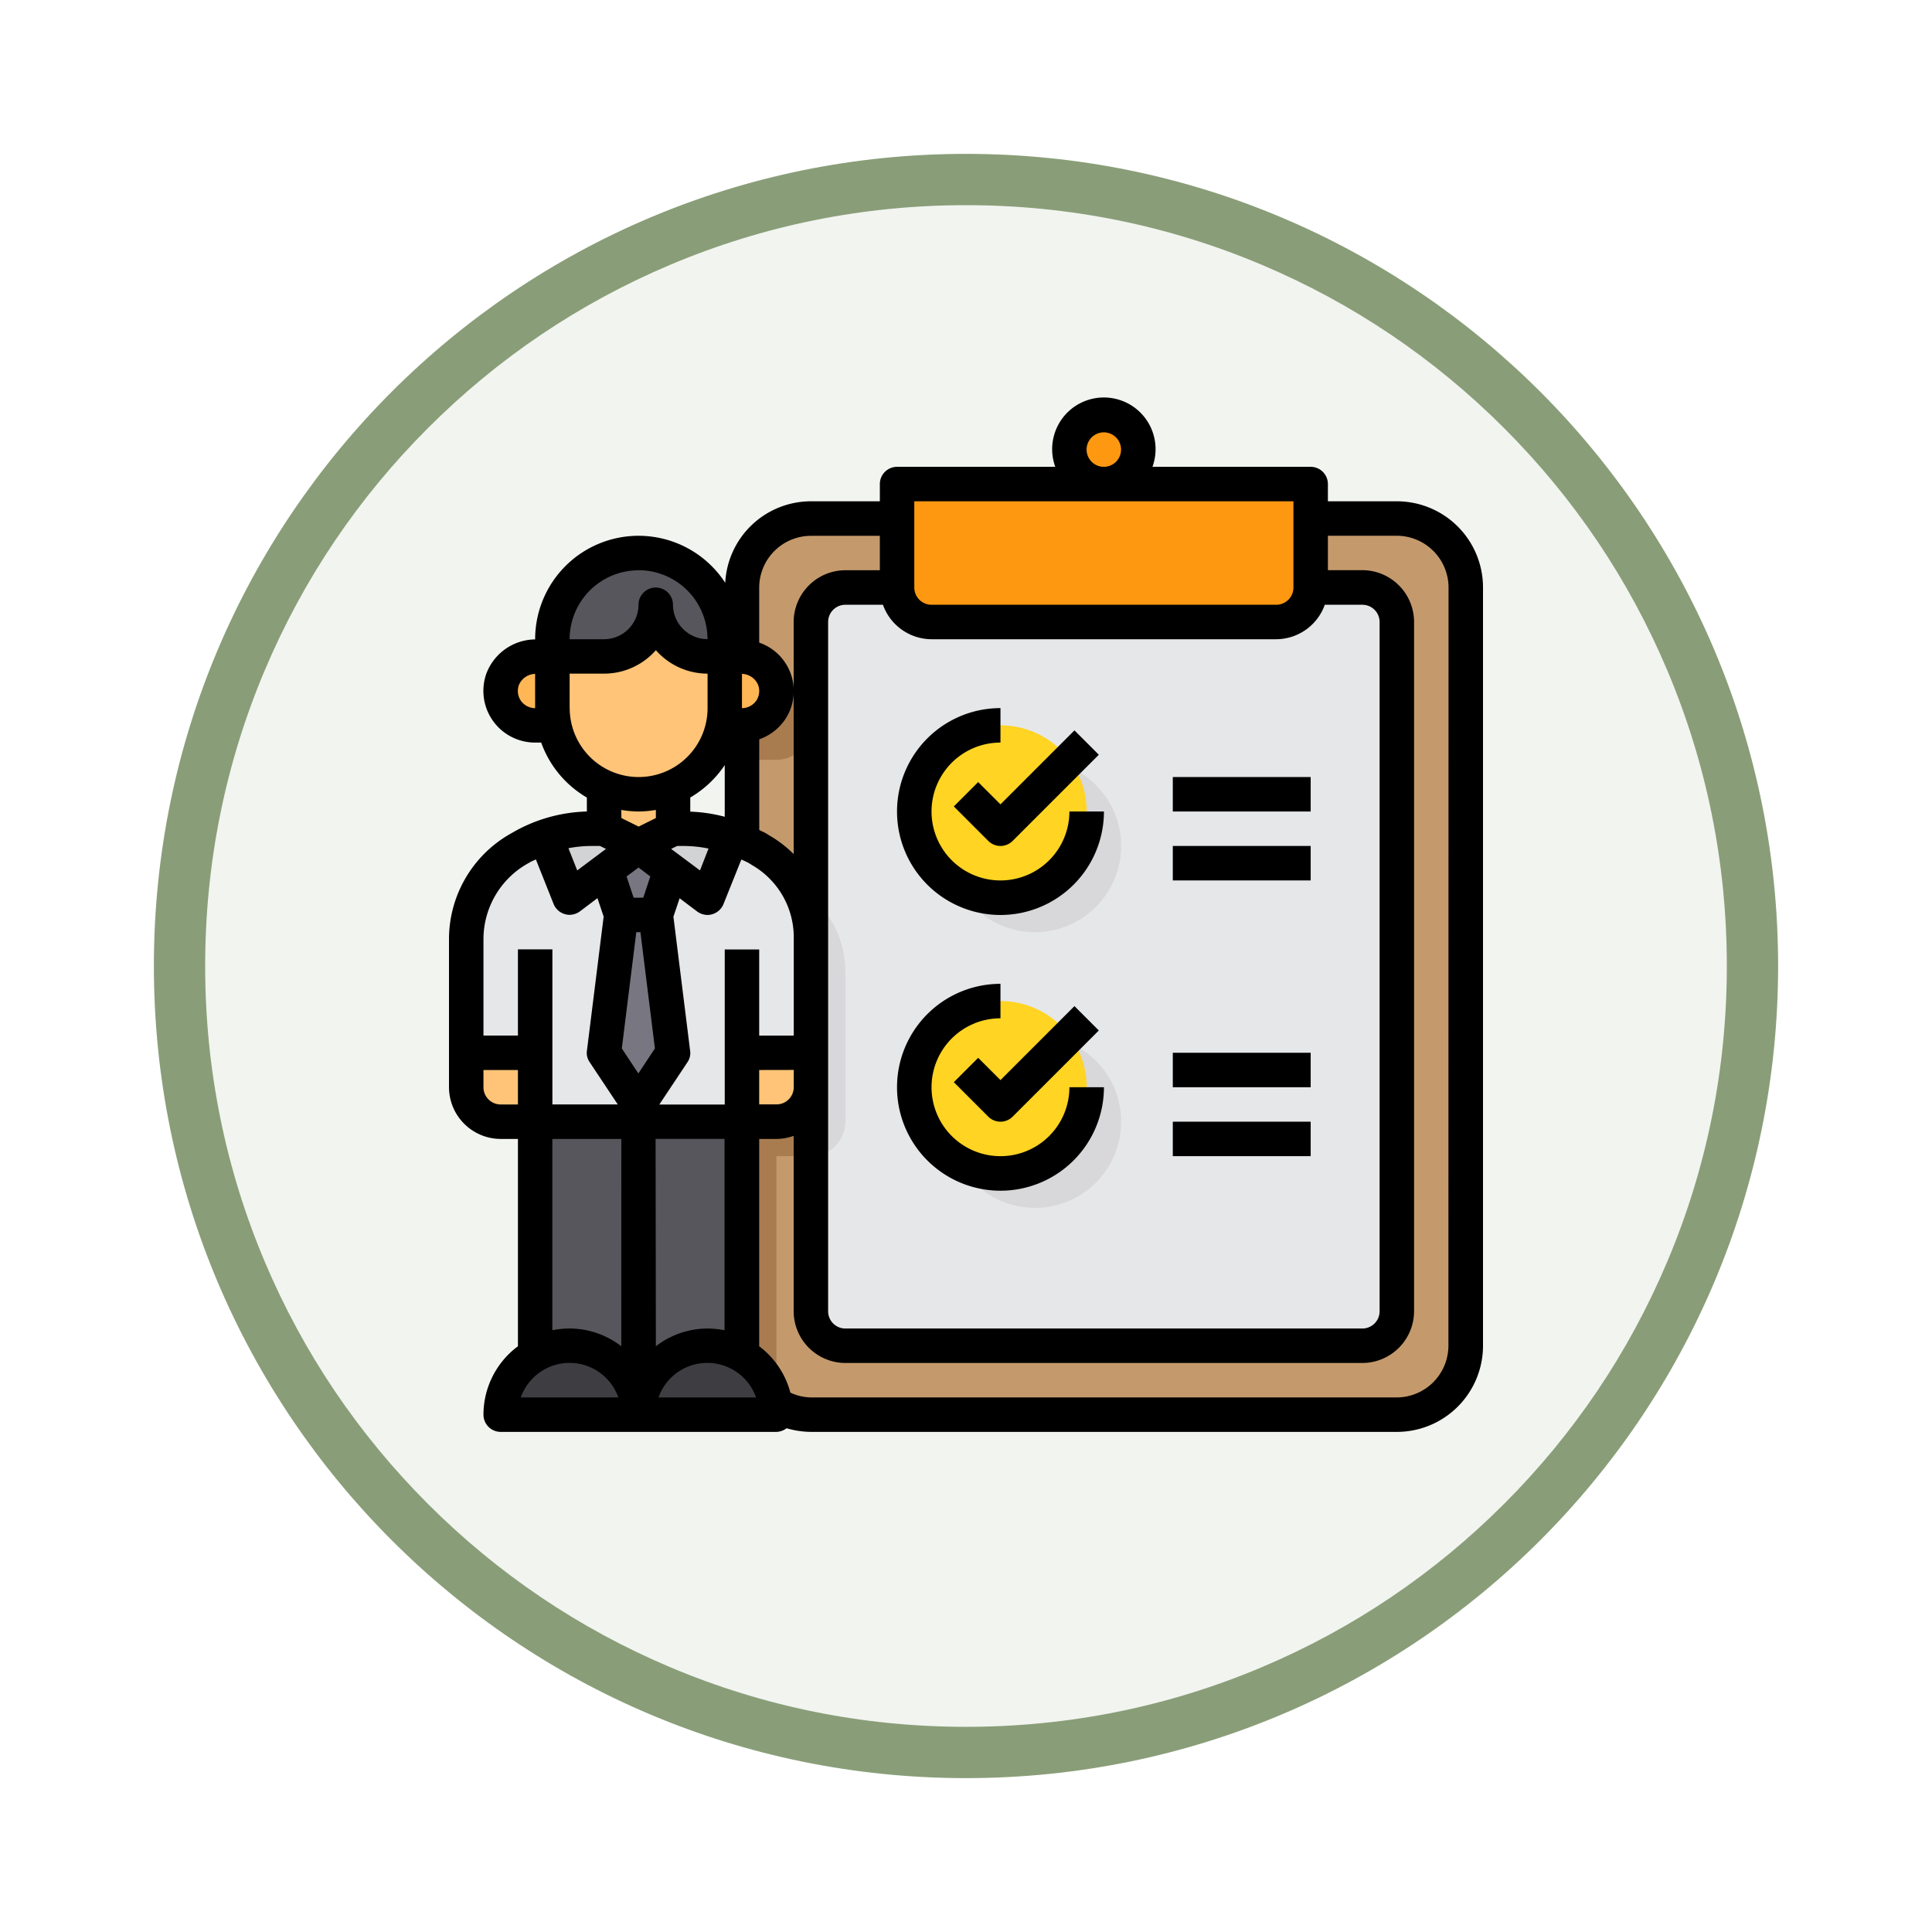 <svg xmlns="http://www.w3.org/2000/svg" xmlns:xlink="http://www.w3.org/1999/xlink" width="113" height="113" viewBox="0 0 113 113">
  <defs>
    <filter id="Trazado_982547" x="0" y="0" width="113" height="113" filterUnits="userSpaceOnUse">
      <feOffset dy="3" input="SourceAlpha"/>
      <feGaussianBlur stdDeviation="3" result="blur"/>
      <feFlood flood-opacity="0.161"/>
      <feComposite operator="in" in2="blur"/>
      <feComposite in="SourceGraphic"/>
    </filter>
  </defs>
  <g id="Grupo_1222309" data-name="Grupo 1222309" transform="translate(-2818.5 -3233.131)">
    <g id="Grupo_1222266" data-name="Grupo 1222266" transform="translate(2022.5 1986.241)">
      <g id="Grupo_1202142" data-name="Grupo 1202142" transform="translate(805 1252.89)">
        <g id="Grupo_1201923" data-name="Grupo 1201923" transform="translate(0 0)">
          <g id="Grupo_1176928" data-name="Grupo 1176928" transform="translate(0 0)">
            <g id="Grupo_1172322" data-name="Grupo 1172322">
              <g id="Grupo_1164700" data-name="Grupo 1164700">
                <g id="Grupo_1160931" data-name="Grupo 1160931">
                  <g id="Grupo_1160749" data-name="Grupo 1160749">
                    <g id="Grupo_1158891" data-name="Grupo 1158891">
                      <g id="Grupo_1157406" data-name="Grupo 1157406">
                        <g id="Grupo_1155793" data-name="Grupo 1155793">
                          <g id="Grupo_1154704" data-name="Grupo 1154704">
                            <g id="Grupo_1150790" data-name="Grupo 1150790">
                              <g id="Grupo_1154214" data-name="Grupo 1154214" transform="translate(0)">
                                <g id="Grupo_1152583" data-name="Grupo 1152583">
                                  <g id="Grupo_1146973" data-name="Grupo 1146973">
                                    <g id="Grupo_1146954" data-name="Grupo 1146954">
                                      <g transform="matrix(1, 0, 0, 1, -9, -6)" filter="url(#Trazado_982547)">
                                        <g id="Trazado_982547-2" data-name="Trazado 982547" transform="translate(9 6)" fill="#f2f4f0">
                                          <path d="M 47.5 93.5 C 41.289 93.5 35.265 92.284 29.595 89.886 C 24.118 87.569 19.198 84.252 14.973 80.027 C 10.748 75.802 7.431 70.882 5.114 65.405 C 2.716 59.735 1.5 53.711 1.5 47.5 C 1.5 41.289 2.716 35.265 5.114 29.595 C 7.431 24.118 10.748 19.198 14.973 14.973 C 19.198 10.748 24.118 7.431 29.595 5.114 C 35.265 2.716 41.289 1.5 47.5 1.5 C 53.711 1.5 59.735 2.716 65.405 5.114 C 70.882 7.431 75.802 10.748 80.027 14.973 C 84.252 19.198 87.569 24.118 89.886 29.595 C 92.284 35.265 93.5 41.289 93.5 47.5 C 93.5 53.711 92.284 59.735 89.886 65.405 C 87.569 70.882 84.252 75.802 80.027 80.027 C 75.802 84.252 70.882 87.569 65.405 89.886 C 59.735 92.284 53.711 93.5 47.5 93.5 Z" stroke="none"/>
                                          <path d="M 47.5 3 C 41.491 3 35.664 4.176 30.18 6.496 C 24.881 8.737 20.122 11.946 16.034 16.034 C 11.946 20.121 8.737 24.881 6.496 30.179 C 4.176 35.664 3 41.491 3 47.5 C 3 53.509 4.176 59.336 6.496 64.82 C 8.737 70.119 11.946 74.878 16.034 78.966 C 20.122 83.054 24.881 86.263 30.18 88.504 C 35.664 90.824 41.491 92 47.5 92 C 53.509 92 59.336 90.824 64.82 88.504 C 70.119 86.263 74.878 83.054 78.966 78.966 C 83.054 74.878 86.263 70.119 88.504 64.82 C 90.824 59.336 92 53.509 92 47.5 C 92 41.491 90.824 35.664 88.504 30.179 C 86.263 24.881 83.054 20.121 78.966 16.034 C 74.878 11.946 70.119 8.737 64.82 6.496 C 59.336 4.176 53.509 3 47.5 3 M 47.5 -7.62939453125e-06 C 73.734 -7.62939453125e-06 95 21.266 95 47.5 C 95 73.733 73.734 95 47.5 95 C 21.266 95 7.62939453125e-06 73.733 7.62939453125e-06 47.5 C 7.62939453125e-06 21.266 21.266 -7.62939453125e-06 47.5 -7.62939453125e-06 Z" stroke="none" fill="#899e78"/>
                                        </g>
                                      </g>
                                    </g>
                                  </g>
                                </g>
                              </g>
                            </g>
                          </g>
                        </g>
                      </g>
                    </g>
                  </g>
                </g>
              </g>
            </g>
          </g>
        </g>
      </g>
    </g>
    <g id="Skills-Clipboard-Recruitment-List-Selection" transform="translate(2842.761 3254.403)">
      <path id="Trazado_1174559" data-name="Trazado 1174559" d="M61.335,13.032V57.383A4.032,4.032,0,0,1,57.3,61.414H23.032a3.671,3.671,0,0,1-.575-.04,3.959,3.959,0,0,1-1.482-.534,4,4,0,0,1-1.935-2.883,3.671,3.671,0,0,1-.04-.575V13.032A4.032,4.032,0,0,1,23.032,9H57.3A4.032,4.032,0,0,1,61.335,13.032Z" transform="translate(0.135 0.056)" fill="#c49a6c"/>
      <rect id="Rectángulo_421229" data-name="Rectángulo 421229" width="34.271" height="44.351" rx="2" transform="translate(23.167 13.088)" fill="#e6e7e8"/>
      <path id="Trazado_1174560" data-name="Trazado 1174560" d="M19.907,23.064A4.916,4.916,0,0,1,19,25.07V15a4.98,4.98,0,0,1,1.008,3.024v1.008h1.008a2.016,2.016,0,0,1,0,4.032Z" transform="translate(0.135 0.104)" fill="#a97c50"/>
      <path id="Trazado_1174561" data-name="Trazado 1174561" d="M22.115,30.259l-.192-.111a6.289,6.289,0,0,0-.907-.444,4.325,4.325,0,0,0-.595-.242A8.615,8.615,0,0,0,19,29.11V57.222a3.671,3.671,0,0,0,.04.575,4,4,0,0,0,1.935,2.883,3.959,3.959,0,0,0,1.482.534,3.691,3.691,0,0,0-1.4-1.4.054.054,0,0,0-.04-.03V46.135h2.016v-15.2A5.846,5.846,0,0,0,22.115,30.259Z" transform="translate(0.135 0.216)" fill="#a97c50"/>
      <path id="Trazado_1174562" data-name="Trazado 1174562" d="M23,30.917v15.2A2.022,2.022,0,0,0,25.016,44.1V35.335A5.879,5.879,0,0,0,23,30.917Z" transform="translate(0.167 0.231)" fill="#d8d7da"/>
      <path id="Trazado_1174563" data-name="Trazado 1174563" d="M7,44V61.135h6.048V44Z" transform="translate(0.04 0.335)" fill="#57565c"/>
      <path id="Trazado_1174564" data-name="Trazado 1174564" d="M13,44V61.135h6.048V44Z" transform="translate(0.088 0.335)" fill="#57565c"/>
      <path id="Trazado_1174565" data-name="Trazado 1174565" d="M40.1,7H28v6.048a2.022,2.022,0,0,0,2.016,2.016H50.175a2.022,2.022,0,0,0,2.016-2.016V7Z" transform="translate(0.207 0.04)" fill="#ff9811"/>
      <circle id="Elipse_14605" data-name="Elipse 14605" cx="2.016" cy="2.016" r="2.016" transform="translate(38.287 3.008)" fill="#ff9811"/>
      <path id="Trazado_1174566" data-name="Trazado 1174566" d="M40.072,25.016A4.98,4.98,0,0,1,41.08,28.04a5.04,5.04,0,1,1-1.008-3.024Z" transform="translate(0.231 0.168)" fill="#d8d7da"/>
      <path id="Trazado_1174567" data-name="Trazado 1174567" d="M40.072,41.016A4.98,4.98,0,0,1,41.08,44.04a5.04,5.04,0,1,1-1.008-3.024Z" transform="translate(0.231 0.295)" fill="#d8d7da"/>
      <path id="Trazado_1174568" data-name="Trazado 1174568" d="M38.072,23.016A4.98,4.98,0,0,1,39.08,26.04a5.04,5.04,0,1,1-1.008-3.024Z" transform="translate(0.215 0.152)" fill="#ffd422"/>
      <path id="Trazado_1174569" data-name="Trazado 1174569" d="M38.072,39.016A4.98,4.98,0,0,1,39.08,42.04a5.04,5.04,0,1,1-1.008-3.024Z" transform="translate(0.215 0.279)" fill="#ffd422"/>
      <path id="Trazado_1174570" data-name="Trazado 1174570" d="M23.032,40v2.016a2.022,2.022,0,0,1-2.016,2.016H19V40Z" transform="translate(0.135 0.303)" fill="#ffc477"/>
      <path id="Trazado_1174571" data-name="Trazado 1174571" d="M21.023,60.457a4.133,4.133,0,0,0-1.139-2.278,3.861,3.861,0,0,0-.8-.6.054.054,0,0,0-.04-.03A4.026,4.026,0,0,0,13,61.032h8.064a3.671,3.671,0,0,0-.04-.575Z" transform="translate(0.088 0.438)" fill="#3e3d42"/>
      <path id="Trazado_1174572" data-name="Trazado 1174572" d="M20.147,28.256l-.192-.111a6.289,6.289,0,0,0-.907-.444,4.325,4.325,0,0,0-.595-.242l-1.421,3.568-2.147-1.613-.877,2.621L15.016,40.1,13,43.124v1.008h6.048V40.1H23.08V33.347a5.883,5.883,0,0,0-2.933-5.09Z" transform="translate(0.088 0.203)" fill="#e6e7e8"/>
      <path id="Trazado_1174573" data-name="Trazado 1174573" d="M18.453,27.464l-1.421,3.568-2.147-1.613L13,28.008,15.016,27h.665a8.6,8.6,0,0,1,2.772.464Z" transform="translate(0.088 0.199)" fill="#d1d3d4"/>
      <path id="Trazado_1174574" data-name="Trazado 1174574" d="M14.024,32l1.008,8.064-2.016,3.024L11,40.064,12.008,32Z" transform="translate(0.072 0.239)" fill="#787680"/>
      <path id="Trazado_1174575" data-name="Trazado 1174575" d="M14.9,29.411l-.877,2.621H12.007l-.877-2.621L13.015,28Z" transform="translate(0.073 0.207)" fill="#787680"/>
      <path id="Trazado_1174576" data-name="Trazado 1174576" d="M7.032,40.1H3V33.447a6.048,6.048,0,0,1,3.024-5.241l.212-.121a7.408,7.408,0,0,1,1.381-.635l1.431,3.578,2.147-1.613.877,2.621L11.064,40.1l2.016,3.024v1.008H7.032Z" transform="translate(0.008 0.203)" fill="#e6e7e8"/>
      <path id="Trazado_1174577" data-name="Trazado 1174577" d="M13.043,28.008l-1.885,1.411L9.011,31.032,7.58,27.454A7.981,7.981,0,0,1,10.241,27h.786Z" transform="translate(0.044 0.199)" fill="#d1d3d4"/>
      <path id="Trazado_1174578" data-name="Trazado 1174578" d="M11.884,58.179A4.036,4.036,0,0,0,5,61.032h8.064a4.057,4.057,0,0,0-1.179-2.853Z" transform="translate(0.024 0.439)" fill="#3e3d42"/>
      <path id="Trazado_1174579" data-name="Trazado 1174579" d="M7.032,40v4.032H5.016A2.022,2.022,0,0,1,3,42.016V40Z" transform="translate(0.008 0.303)" fill="#ffc477"/>
      <path id="Trazado_1174580" data-name="Trazado 1174580" d="M15.032,23.59v3.437l-2.016,1.008L11,27.027V23.59a5.124,5.124,0,0,0,4.032,0Z" transform="translate(0.072 0.172)" fill="#ffc477"/>
      <path id="Trazado_1174581" data-name="Trazado 1174581" d="M19.009,17a2.016,2.016,0,0,1,0,4.032H17.9a4.75,4.75,0,0,0,.1-1.008V17Z" transform="translate(0.127 0.12)" fill="#ffb655"/>
      <path id="Trazado_1174582" data-name="Trazado 1174582" d="M18.08,16.04v1.008H17.072a3.024,3.024,0,0,1-3.024-3.024,3.024,3.024,0,0,1-3.024,3.024H8V16.04a5.04,5.04,0,1,1,10.08,0Z" transform="translate(0.048 0.072)" fill="#57565c"/>
      <path id="Trazado_1174583" data-name="Trazado 1174583" d="M8.125,21.032H7.016a2.016,2.016,0,0,1,0-4.032H8.024v3.024A4.75,4.75,0,0,0,8.125,21.032Z" transform="translate(0.024 0.12)" fill="#ffb655"/>
      <path id="Trazado_1174584" data-name="Trazado 1174584" d="M15.032,23v2.611a5.124,5.124,0,0,1-4.032,0V23Z" transform="translate(0.072 0.168)" fill="#ffb655"/>
      <path id="Trazado_1174585" data-name="Trazado 1174585" d="M18.08,17.024v3.024a4.75,4.75,0,0,1-.1,1.008,5.039,5.039,0,0,1-9.878,0A4.75,4.75,0,0,1,8,20.048V17.024h3.024A3.024,3.024,0,0,0,14.048,14a3.024,3.024,0,0,0,3.024,3.024Z" transform="translate(0.048 0.096)" fill="#ffc477"/>
      <path id="Trazado_1174586" data-name="Trazado 1174586" d="M57.438,8.048H53.406V7.04A1.008,1.008,0,0,0,52.4,6.032H43.145a3.024,3.024,0,1,0-5.685,0H28.207A1.008,1.008,0,0,0,27.2,7.04V8.048H23.167a5.024,5.024,0,0,0-5.01,4.768,6.048,6.048,0,0,0-11.118,3.3v.01a3.085,3.085,0,0,0-2.863,2.026A3.024,3.024,0,0,0,7.04,22.16h.353a6.092,6.092,0,0,0,2.671,3.215v.816a9.156,9.156,0,0,0-4.324,1.22l-.212.121A7.094,7.094,0,0,0,2,33.65v8.669a3.033,3.033,0,0,0,3.024,3.024H6.032V57.469a4.991,4.991,0,0,0-2.016,4,1.008,1.008,0,0,0,1.008,1.008H21.151a1.039,1.039,0,0,0,.595-.212,5.216,5.216,0,0,0,1.421.212H57.438a5.04,5.04,0,0,0,5.04-5.04V13.088a5.04,5.04,0,0,0-5.04-5.04Zm-50.4,12.1a1.036,1.036,0,0,1-.827-.423,1.02,1.02,0,0,1-.121-.937,1.063,1.063,0,0,1,.947-.645ZM40.3,4.016a1.008,1.008,0,1,1-1.008,1.008A1.008,1.008,0,0,1,40.3,4.016ZM29.215,8.048H51.39v5.04A1.008,1.008,0,0,1,50.383,14.1H30.223a1.008,1.008,0,0,1-1.008-1.008ZM27.381,14.1a3.034,3.034,0,0,0,2.842,2.016H50.383A3.034,3.034,0,0,0,53.225,14.1h2.2A1.008,1.008,0,0,1,56.43,15.1V55.423a1.008,1.008,0,0,1-1.008,1.008H25.183a1.008,1.008,0,0,1-1.008-1.008V15.1A1.008,1.008,0,0,1,25.183,14.1Zm-7.237-1.008a3.033,3.033,0,0,1,3.024-3.024H27.2V12.08H25.183A3.033,3.033,0,0,0,22.159,15.1V28.681a6.82,6.82,0,0,0-1.421-1.089l-.192-.121c-.131-.071-.272-.131-.4-.2v-5.3A3.068,3.068,0,0,0,21.595,20.9a2.992,2.992,0,0,0-1.451-4.586Zm-1.008,5.05a1.055,1.055,0,0,1,.947.655,1.008,1.008,0,0,1-.121.927,1.036,1.036,0,0,1-.827.423ZM19.1,29c.151.071.3.131.444.212l.192.121a4.872,4.872,0,0,1,2.429,4.213V39.3H20.143v-5.04H18.128v9.072H14.3l1.643-2.47a.945.945,0,0,0,.161-.675l-.978-7.842.363-1.079,1.028.776a1.037,1.037,0,0,0,.6.2.849.849,0,0,0,.272-.04,1.008,1.008,0,0,0,.665-.595Zm3.064,12.307v1.008a1.008,1.008,0,0,1-1.008,1.008H20.143V41.311ZM14.993,28.379l.353-.171h.423a7.373,7.373,0,0,1,1.411.151l-.5,1.28Zm3.135-4.9V26.5a9.022,9.022,0,0,0-2.016-.3v-.827a6.149,6.149,0,0,0,2.016-1.895Zm-5.04-11.4a4.032,4.032,0,0,1,4.032,4.032A2.022,2.022,0,0,1,15.1,14.1a1.008,1.008,0,0,0-2.016,0,2.022,2.022,0,0,1-2.016,2.016H9.056a4.032,4.032,0,0,1,4.032-4.032ZM9.056,20.144V18.128h2.016A4.032,4.032,0,0,0,14.1,16.757a4.032,4.032,0,0,0,3.024,1.371v2.016a4.032,4.032,0,0,1-8.064,0Zm1.23,8.064h.544l.353.171L9.5,29.639l-.514-1.3a7.11,7.11,0,0,1,1.3-.131ZM6.032,43.327H5.024a1.008,1.008,0,0,1-1.008-1.008V41.311H6.032Zm0-4.032H4.016V33.65a5.087,5.087,0,0,1,2.52-4.375l.212-.121c.1-.06.222-.1.333-.161L8.118,31.6a1.008,1.008,0,0,0,.665.595.849.849,0,0,0,.272.04,1.037,1.037,0,0,0,.6-.2l1.028-.776.363,1.079-.978,7.842a.945.945,0,0,0,.161.675l1.643,2.47H8.048V34.255H6.032ZM6.2,60.462a3.024,3.024,0,0,1,5.705,0Zm5.876-2.994a4.963,4.963,0,0,0-3.024-1.038,5.512,5.512,0,0,0-1.008.1V45.343H12.08Zm0-31.368a6.691,6.691,0,0,0,1.008.091A6.691,6.691,0,0,0,14.1,26.1v.474l-1.008.5-1.008-.5Zm1.7,3.891-.413,1.24h-.564l-.413-1.24.7-.524Zm-.7,11.521-.968-1.462.847-6.8h.242l.847,6.8Zm1.008,3.83h4.032V56.531a5.512,5.512,0,0,0-1.008-.1A4.963,4.963,0,0,0,14.1,57.469Zm.171,15.12a3.024,3.024,0,0,1,5.705,0Zm46.2-3.024a3.033,3.033,0,0,1-3.024,3.024H23.167a2.946,2.946,0,0,1-1.2-.282,4.979,4.979,0,0,0-1.824-2.711V45.343h1.008a3.024,3.024,0,0,0,1.008-.181V55.423a3.033,3.033,0,0,0,3.024,3.024H55.422a3.033,3.033,0,0,0,3.024-3.024V15.1a3.033,3.033,0,0,0-3.024-3.024H53.406V10.064h4.032a3.033,3.033,0,0,1,3.024,3.024Z"/>
      <path id="Trazado_1174587" data-name="Trazado 1174587" d="M34.048,32.1A6.054,6.054,0,0,0,40.1,26.048H38.08a4.032,4.032,0,1,1-4.032-4.032V20a6.048,6.048,0,1,0,0,12.1Z" transform="translate(0.207 0.144)"/>
      <path id="Trazado_1174588" data-name="Trazado 1174588" d="M32.718,24.317l-1.425,1.425,2.016,2.016a1.008,1.008,0,0,0,1.425,0l5.04-5.04-1.425-1.425L34.022,25.62Z" transform="translate(0.233 0.154)"/>
      <path id="Trazado_1174589" data-name="Trazado 1174589" d="M34.048,48.1A6.054,6.054,0,0,0,40.1,42.048H38.08a4.032,4.032,0,1,1-4.032-4.032V36a6.048,6.048,0,1,0,0,12.1Z" transform="translate(0.207 0.271)"/>
      <path id="Trazado_1174590" data-name="Trazado 1174590" d="M32.718,40.317l-1.425,1.425,2.016,2.016a1.008,1.008,0,0,0,1.425,0l5.04-5.04-1.425-1.425L34.022,41.62Z" transform="translate(0.233 0.281)"/>
      <path id="Trazado_1174591" data-name="Trazado 1174591" d="M44,28h8.064v2.016H44Z" transform="translate(0.335 0.207)"/>
      <path id="Trazado_1174592" data-name="Trazado 1174592" d="M44,24h8.064v2.016H44Z" transform="translate(0.335 0.176)"/>
      <path id="Trazado_1174593" data-name="Trazado 1174593" d="M44,44h8.064v2.016H44Z" transform="translate(0.335 0.335)"/>
      <path id="Trazado_1174594" data-name="Trazado 1174594" d="M44,40h8.064v2.016H44Z" transform="translate(0.335 0.303)"/>
    </g>
  </g>
</svg>
